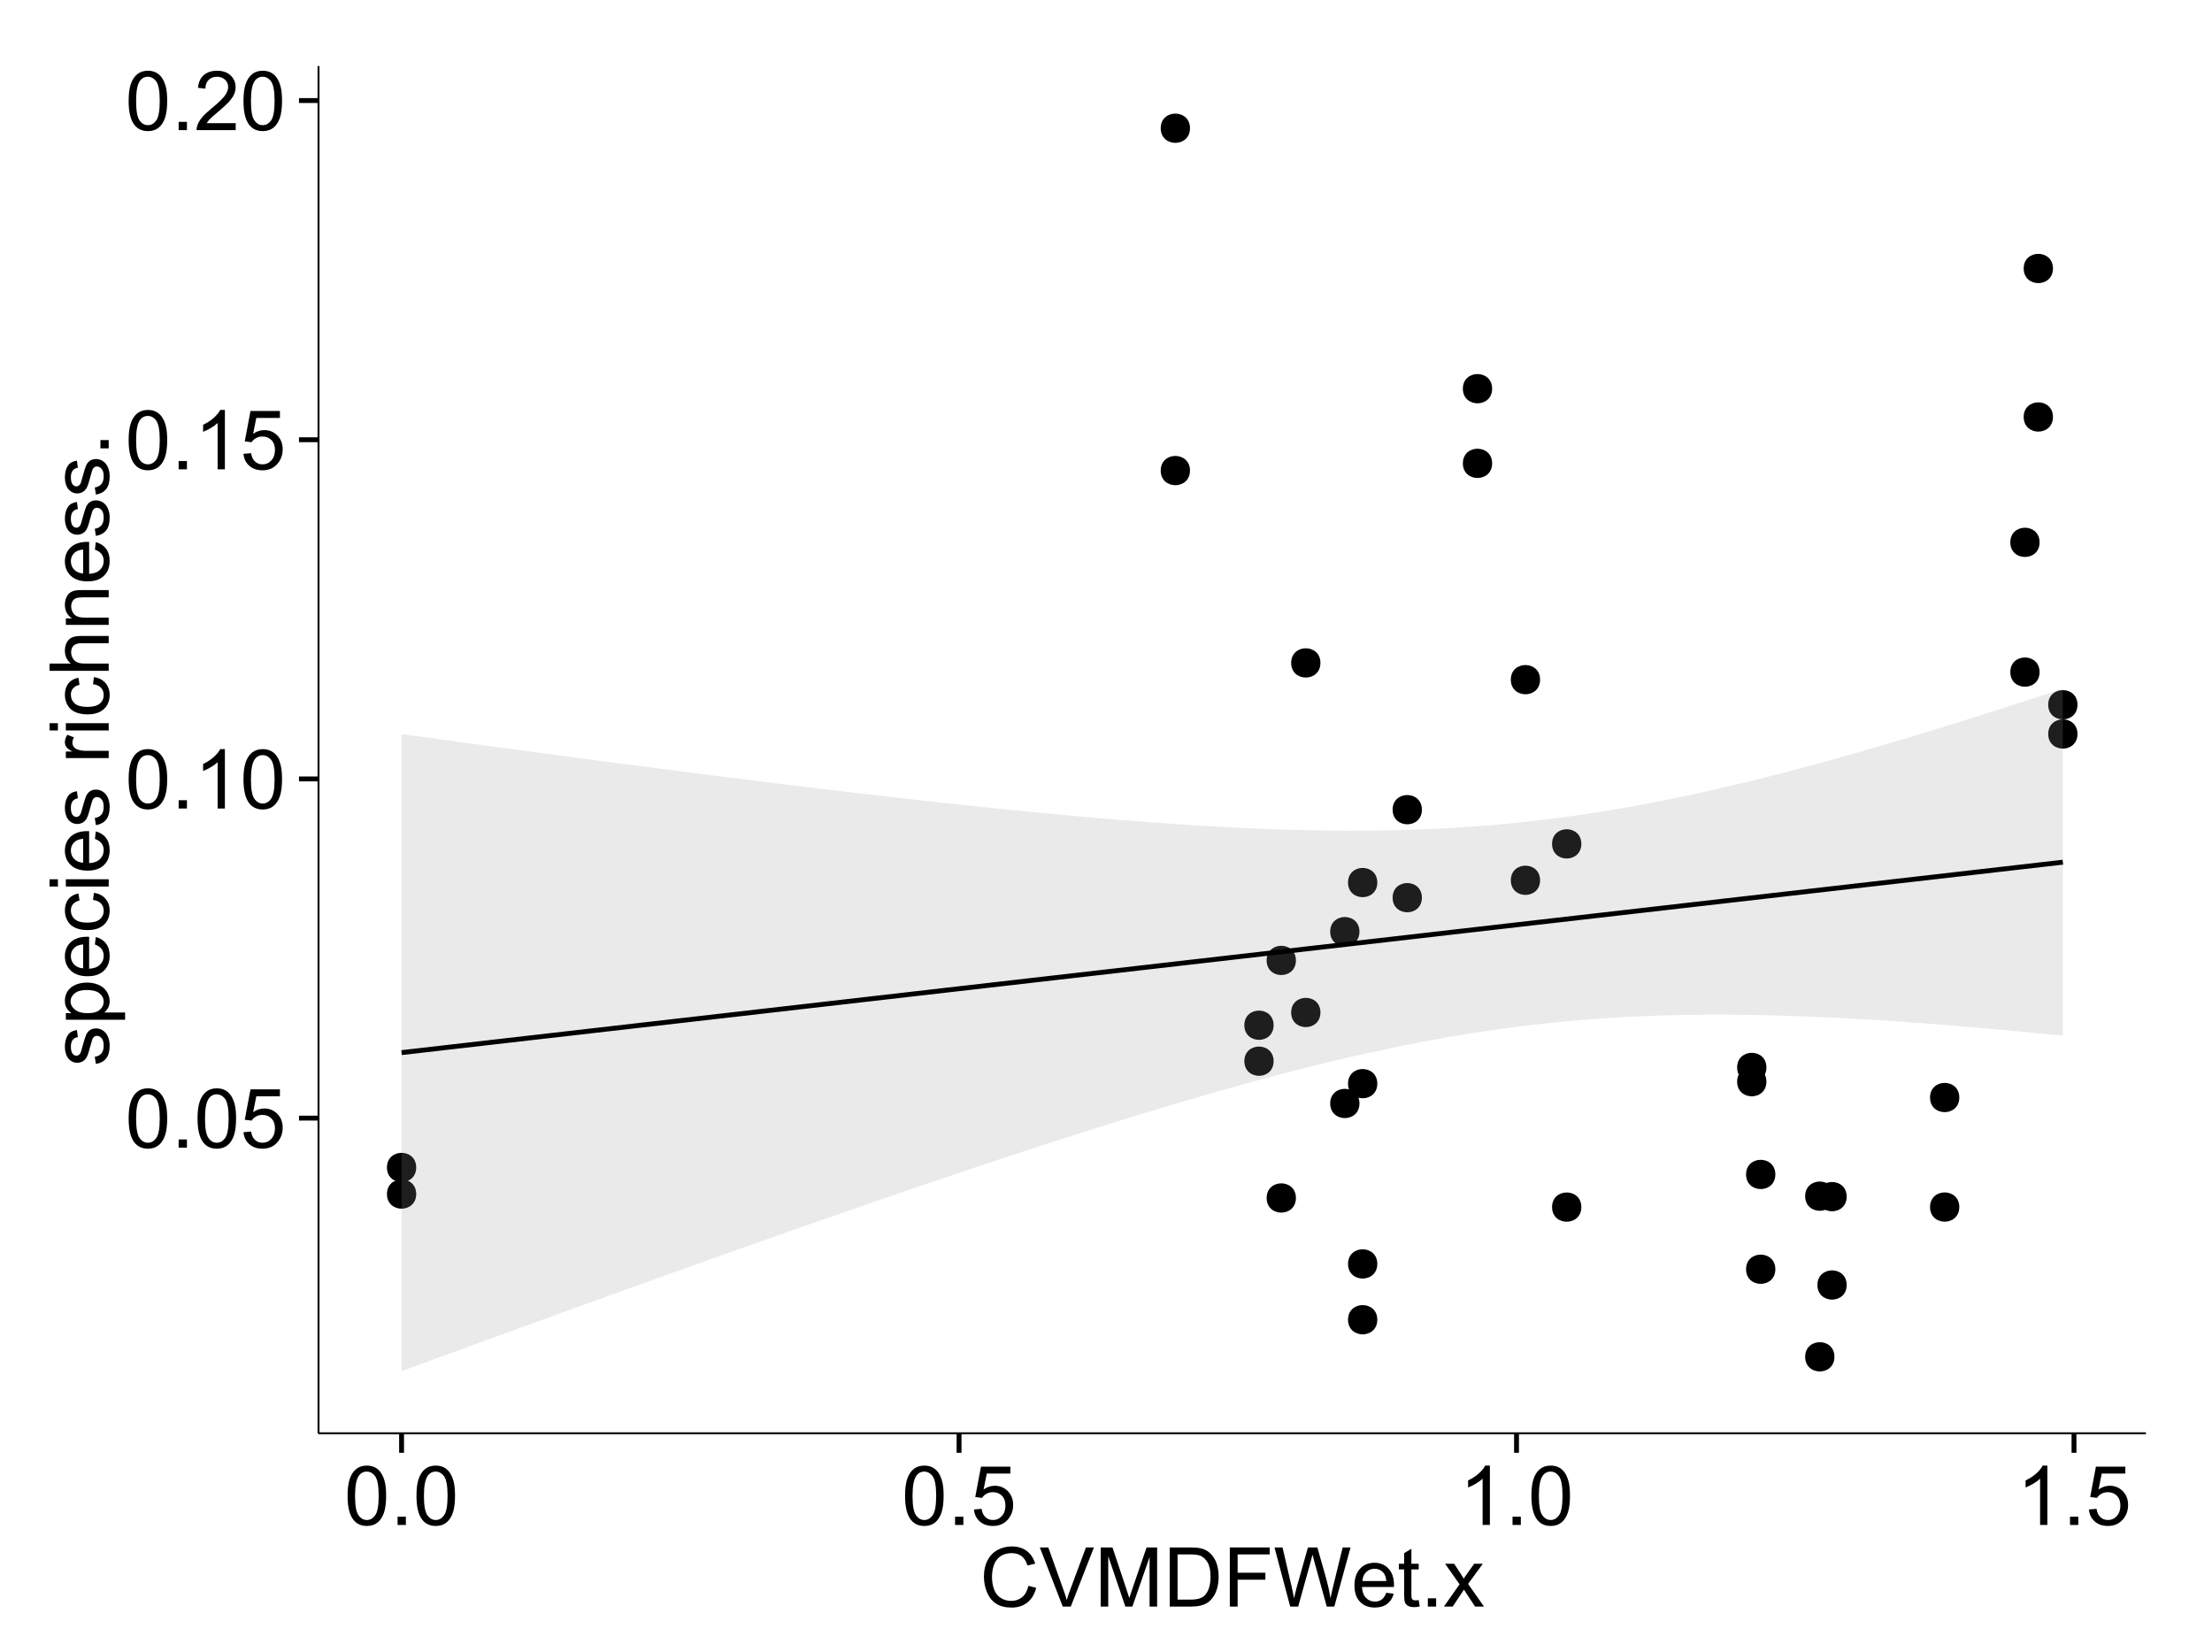 <?xml version="1.0" encoding="UTF-8"?>
<svg xmlns="http://www.w3.org/2000/svg" xmlns:xlink="http://www.w3.org/1999/xlink" width="482pt" height="360pt" viewBox="0 0 482 360" version="1.1">
<defs>
<g>
<symbol overflow="visible" id="glyph0-0">
<path style="stroke:none;" d="M 0.746 -6.355 C 0.742 -7.875 0.898 -9.102 1.215 -10.031 C 1.527 -10.961 1.996 -11.676 2.613 -12.18 C 3.23 -12.684 4.008 -12.938 4.949 -12.938 C 5.637 -12.938 6.242 -12.797 6.766 -12.52 C 7.285 -12.238 7.715 -11.836 8.059 -11.316 C 8.395 -10.789 8.664 -10.152 8.859 -9.398 C 9.051 -8.645 9.145 -7.629 9.148 -6.355 C 9.145 -4.84 8.992 -3.617 8.684 -2.691 C 8.371 -1.762 7.906 -1.047 7.289 -0.539 C 6.672 -0.035 5.891 0.215 4.949 0.219 C 3.703 0.215 2.727 -0.227 2.023 -1.117 C 1.168 -2.188 0.742 -3.934 0.746 -6.355 Z M 2.375 -6.355 C 2.371 -4.234 2.621 -2.824 3.117 -2.129 C 3.609 -1.426 4.219 -1.078 4.949 -1.082 C 5.672 -1.078 6.281 -1.43 6.781 -2.137 C 7.273 -2.836 7.523 -4.242 7.523 -6.355 C 7.523 -8.473 7.273 -9.883 6.781 -10.582 C 6.281 -11.277 5.664 -11.625 4.93 -11.629 C 4.199 -11.625 3.621 -11.316 3.191 -10.703 C 2.645 -9.918 2.371 -8.469 2.375 -6.355 Z M 2.375 -6.355 "/>
</symbol>
<symbol overflow="visible" id="glyph0-1">
<path style="stroke:none;" d="M 1.633 0 L 1.633 -1.801 L 3.438 -1.801 L 3.438 0 Z M 1.633 0 "/>
</symbol>
<symbol overflow="visible" id="glyph0-2">
<path style="stroke:none;" d="M 0.746 -3.375 L 2.406 -3.516 C 2.527 -2.707 2.812 -2.098 3.266 -1.691 C 3.711 -1.281 4.254 -1.078 4.887 -1.082 C 5.648 -1.078 6.293 -1.363 6.82 -1.941 C 7.344 -2.512 7.605 -3.273 7.609 -4.227 C 7.605 -5.125 7.352 -5.84 6.848 -6.363 C 6.34 -6.883 5.676 -7.141 4.859 -7.145 C 4.344 -7.141 3.887 -7.027 3.48 -6.797 C 3.07 -6.566 2.746 -6.266 2.516 -5.898 L 1.027 -6.09 L 2.277 -12.711 L 8.684 -12.711 L 8.684 -11.195 L 3.543 -11.195 L 2.848 -7.734 C 3.621 -8.273 4.43 -8.543 5.281 -8.543 C 6.402 -8.543 7.352 -8.152 8.129 -7.371 C 8.898 -6.59 9.285 -5.586 9.289 -4.367 C 9.285 -3.195 8.945 -2.188 8.27 -1.344 C 7.441 -0.301 6.316 0.215 4.887 0.219 C 3.715 0.215 2.758 -0.109 2.016 -0.766 C 1.273 -1.418 0.848 -2.289 0.746 -3.375 Z M 0.746 -3.375 "/>
</symbol>
<symbol overflow="visible" id="glyph0-3">
<path style="stroke:none;" d="M 6.707 0 L 5.125 0 L 5.125 -10.082 C 4.742 -9.715 4.242 -9.352 3.625 -8.988 C 3.004 -8.625 2.449 -8.352 1.961 -8.172 L 1.961 -9.703 C 2.844 -10.117 3.617 -10.621 4.281 -11.215 C 4.941 -11.805 5.41 -12.379 5.688 -12.938 L 6.707 -12.938 Z M 6.707 0 "/>
</symbol>
<symbol overflow="visible" id="glyph0-4">
<path style="stroke:none;" d="M 9.062 -1.52 L 9.062 0 L 0.547 0 C 0.531 -0.379 0.594 -0.742 0.73 -1.098 C 0.945 -1.676 1.293 -2.25 1.77 -2.812 C 2.246 -3.375 2.934 -4.023 3.84 -4.766 C 5.238 -5.906 6.188 -6.816 6.68 -7.492 C 7.172 -8.16 7.418 -8.793 7.418 -9.395 C 7.418 -10.02 7.191 -10.551 6.746 -10.98 C 6.293 -11.41 5.711 -11.625 4.992 -11.629 C 4.23 -11.625 3.621 -11.395 3.164 -10.941 C 2.703 -10.48 2.469 -9.848 2.469 -9.043 L 0.844 -9.211 C 0.953 -10.422 1.371 -11.344 2.102 -11.984 C 2.824 -12.617 3.801 -12.938 5.027 -12.938 C 6.262 -12.938 7.238 -12.594 7.961 -11.91 C 8.68 -11.223 9.039 -10.371 9.043 -9.359 C 9.039 -8.84 8.934 -8.336 8.727 -7.84 C 8.512 -7.34 8.164 -6.812 7.676 -6.266 C 7.188 -5.711 6.375 -4.957 5.238 -4 C 4.285 -3.199 3.676 -2.66 3.41 -2.379 C 3.141 -2.094 2.918 -1.805 2.742 -1.52 Z M 9.062 -1.52 "/>
</symbol>
<symbol overflow="visible" id="glyph0-5">
<path style="stroke:none;" d="M 10.582 -4.516 L 12.289 -4.086 C 11.926 -2.68 11.281 -1.613 10.355 -0.883 C 9.426 -0.148 8.293 0.215 6.953 0.219 C 5.559 0.215 4.43 -0.062 3.562 -0.629 C 2.691 -1.191 2.027 -2.012 1.578 -3.086 C 1.121 -4.156 0.895 -5.309 0.898 -6.539 C 0.895 -7.879 1.152 -9.047 1.664 -10.047 C 2.176 -11.043 2.902 -11.801 3.852 -12.324 C 4.797 -12.84 5.84 -13.102 6.977 -13.105 C 8.266 -13.102 9.352 -12.773 10.23 -12.121 C 11.105 -11.461 11.715 -10.539 12.066 -9.352 L 10.391 -8.957 C 10.086 -9.891 9.652 -10.574 9.086 -11.004 C 8.516 -11.43 7.801 -11.641 6.945 -11.645 C 5.949 -11.641 5.121 -11.406 4.457 -10.934 C 3.789 -10.457 3.324 -9.816 3.059 -9.02 C 2.789 -8.215 2.652 -7.391 2.656 -6.547 C 2.652 -5.449 2.812 -4.496 3.133 -3.68 C 3.449 -2.859 3.945 -2.246 4.621 -1.844 C 5.293 -1.438 6.023 -1.234 6.812 -1.238 C 7.762 -1.234 8.57 -1.512 9.234 -2.062 C 9.898 -2.613 10.348 -3.43 10.582 -4.516 Z M 10.582 -4.516 "/>
</symbol>
<symbol overflow="visible" id="glyph0-6">
<path style="stroke:none;" d="M 5.07 0 L 0.078 -12.883 L 1.926 -12.883 L 5.273 -3.523 C 5.543 -2.77 5.766 -2.066 5.949 -1.414 C 6.145 -2.113 6.379 -2.816 6.645 -3.523 L 10.125 -12.883 L 11.867 -12.883 L 6.82 0 Z M 5.07 0 "/>
</symbol>
<symbol overflow="visible" id="glyph0-7">
<path style="stroke:none;" d="M 1.336 0 L 1.336 -12.883 L 3.902 -12.883 L 6.953 -3.762 C 7.23 -2.91 7.434 -2.273 7.566 -1.855 C 7.711 -2.32 7.941 -3.008 8.254 -3.922 L 11.336 -12.883 L 13.633 -12.883 L 13.633 0 L 11.988 0 L 11.988 -10.785 L 8.242 0 L 6.707 0 L 2.98 -10.969 L 2.98 0 Z M 1.336 0 "/>
</symbol>
<symbol overflow="visible" id="glyph0-8">
<path style="stroke:none;" d="M 1.391 0 L 1.391 -12.883 L 5.828 -12.883 C 6.824 -12.879 7.59 -12.816 8.121 -12.699 C 8.855 -12.527 9.484 -12.223 10.012 -11.777 C 10.688 -11.199 11.195 -10.465 11.535 -9.574 C 11.867 -8.68 12.035 -7.656 12.039 -6.512 C 12.035 -5.531 11.922 -4.664 11.695 -3.91 C 11.469 -3.152 11.176 -2.527 10.816 -2.035 C 10.457 -1.535 10.066 -1.145 9.645 -0.863 C 9.219 -0.574 8.703 -0.359 8.105 -0.219 C 7.504 -0.07 6.816 0 6.039 0 Z M 3.094 -1.52 L 5.844 -1.52 C 6.688 -1.516 7.355 -1.598 7.844 -1.758 C 8.324 -1.914 8.711 -2.137 9 -2.426 C 9.402 -2.828 9.715 -3.371 9.941 -4.055 C 10.164 -4.734 10.277 -5.562 10.281 -6.539 C 10.277 -7.887 10.055 -8.922 9.617 -9.645 C 9.172 -10.367 8.637 -10.852 8.008 -11.102 C 7.547 -11.273 6.812 -11.359 5.801 -11.363 L 3.094 -11.363 Z M 3.094 -1.52 "/>
</symbol>
<symbol overflow="visible" id="glyph0-9">
<path style="stroke:none;" d="M 1.477 0 L 1.477 -12.883 L 10.168 -12.883 L 10.168 -11.363 L 3.18 -11.363 L 3.18 -7.375 L 9.227 -7.375 L 9.227 -5.852 L 3.18 -5.852 L 3.18 0 Z M 1.477 0 "/>
</symbol>
<symbol overflow="visible" id="glyph0-10">
<path style="stroke:none;" d="M 3.641 0 L 0.219 -12.883 L 1.969 -12.883 L 3.93 -4.438 C 4.137 -3.547 4.316 -2.668 4.473 -1.801 C 4.797 -3.176 4.992 -3.973 5.055 -4.184 L 7.508 -12.883 L 9.562 -12.883 L 11.406 -6.363 C 11.867 -4.746 12.203 -3.223 12.41 -1.801 C 12.574 -2.613 12.785 -3.551 13.051 -4.605 L 15.074 -12.883 L 16.789 -12.883 L 13.254 0 L 11.609 0 L 8.895 -9.816 C 8.664 -10.633 8.527 -11.137 8.492 -11.328 C 8.352 -10.734 8.227 -10.23 8.113 -9.816 L 5.379 0 Z M 3.641 0 "/>
</symbol>
<symbol overflow="visible" id="glyph0-11">
<path style="stroke:none;" d="M 7.578 -3.008 L 9.211 -2.805 C 8.953 -1.848 8.473 -1.105 7.777 -0.578 C 7.078 -0.051 6.188 0.211 5.105 0.211 C 3.738 0.211 2.656 -0.207 1.859 -1.051 C 1.055 -1.887 0.656 -3.066 0.66 -4.586 C 0.656 -6.156 1.059 -7.375 1.871 -8.246 C 2.676 -9.109 3.727 -9.543 5.02 -9.547 C 6.266 -9.543 7.285 -9.117 8.078 -8.27 C 8.867 -7.418 9.262 -6.223 9.266 -4.684 C 9.262 -4.586 9.258 -4.445 9.254 -4.262 L 2.293 -4.262 C 2.348 -3.234 2.641 -2.449 3.164 -1.906 C 3.684 -1.359 4.332 -1.09 5.117 -1.09 C 5.691 -1.09 6.188 -1.242 6.598 -1.547 C 7.008 -1.852 7.332 -2.336 7.578 -3.008 Z M 2.383 -5.562 L 7.594 -5.562 C 7.523 -6.344 7.324 -6.934 6.996 -7.328 C 6.492 -7.934 5.836 -8.238 5.035 -8.242 C 4.305 -8.238 3.695 -7.996 3.203 -7.512 C 2.707 -7.027 2.434 -6.375 2.383 -5.562 Z M 2.383 -5.562 "/>
</symbol>
<symbol overflow="visible" id="glyph0-12">
<path style="stroke:none;" d="M 4.641 -1.414 L 4.867 -0.016 C 4.422 0.078 4.023 0.121 3.672 0.125 C 3.098 0.121 2.652 0.035 2.336 -0.148 C 2.02 -0.328 1.797 -0.566 1.668 -0.863 C 1.539 -1.156 1.477 -1.781 1.477 -2.734 L 1.477 -8.102 L 0.316 -8.102 L 0.316 -9.336 L 1.477 -9.336 L 1.477 -11.645 L 3.051 -12.594 L 3.051 -9.336 L 4.641 -9.336 L 4.641 -8.102 L 3.051 -8.102 L 3.051 -2.645 C 3.047 -2.191 3.074 -1.902 3.133 -1.773 C 3.188 -1.645 3.277 -1.543 3.406 -1.465 C 3.527 -1.387 3.707 -1.348 3.945 -1.352 C 4.117 -1.348 4.352 -1.367 4.641 -1.414 Z M 4.641 -1.414 "/>
</symbol>
<symbol overflow="visible" id="glyph0-13">
<path style="stroke:none;" d="M 0.133 0 L 3.543 -4.852 L 0.387 -9.336 L 2.363 -9.336 L 3.797 -7.145 C 4.066 -6.727 4.281 -6.379 4.445 -6.102 C 4.703 -6.484 4.941 -6.828 5.16 -7.129 L 6.734 -9.336 L 8.621 -9.336 L 5.398 -4.938 L 8.867 0 L 6.926 0 L 5.008 -2.898 L 4.5 -3.684 L 2.047 0 Z M 0.133 0 "/>
</symbol>
<symbol overflow="visible" id="glyph1-0">
<path style="stroke:none;" d="M -2.785 -0.555 L -3.031 -2.117 C -2.402 -2.203 -1.922 -2.449 -1.59 -2.852 C -1.254 -3.25 -1.09 -3.812 -1.09 -4.535 C -1.09 -5.262 -1.234 -5.801 -1.531 -6.152 C -1.824 -6.504 -2.172 -6.68 -2.574 -6.68 C -2.926 -6.68 -3.207 -6.523 -3.418 -6.215 C -3.555 -5.996 -3.734 -5.457 -3.953 -4.598 C -4.246 -3.434 -4.5 -2.629 -4.715 -2.184 C -4.926 -1.734 -5.223 -1.395 -5.602 -1.164 C -5.98 -0.93 -6.398 -0.812 -6.855 -0.816 C -7.27 -0.812 -7.652 -0.91 -8.012 -1.102 C -8.363 -1.293 -8.66 -1.551 -8.895 -1.883 C -9.074 -2.125 -9.227 -2.461 -9.355 -2.887 C -9.48 -3.309 -9.543 -3.766 -9.547 -4.254 C -9.543 -4.984 -9.438 -5.625 -9.23 -6.184 C -9.016 -6.734 -8.73 -7.145 -8.371 -7.41 C -8.008 -7.672 -7.527 -7.852 -6.926 -7.953 L -6.715 -6.406 C -7.195 -6.332 -7.57 -6.129 -7.84 -5.797 C -8.105 -5.457 -8.238 -4.98 -8.242 -4.367 C -8.238 -3.637 -8.117 -3.121 -7.883 -2.812 C -7.641 -2.5 -7.359 -2.344 -7.039 -2.348 C -6.832 -2.344 -6.648 -2.406 -6.484 -2.539 C -6.312 -2.664 -6.172 -2.867 -6.062 -3.148 C -6.004 -3.301 -5.871 -3.766 -5.66 -4.543 C -5.359 -5.66 -5.113 -6.441 -4.926 -6.887 C -4.734 -7.324 -4.457 -7.672 -4.094 -7.926 C -3.73 -8.176 -3.281 -8.301 -2.742 -8.305 C -2.211 -8.301 -1.711 -8.148 -1.25 -7.844 C -0.781 -7.535 -0.422 -7.09 -0.172 -6.512 C 0.086 -5.926 0.211 -5.27 0.211 -4.543 C 0.211 -3.328 -0.039 -2.406 -0.543 -1.77 C -1.047 -1.133 -1.793 -0.727 -2.785 -0.555 Z M -2.785 -0.555 "/>
</symbol>
<symbol overflow="visible" id="glyph1-1">
<path style="stroke:none;" d="M 3.578 -1.188 L -9.336 -1.188 L -9.336 -2.629 L -8.121 -2.629 C -8.594 -2.965 -8.949 -3.348 -9.188 -3.777 C -9.426 -4.203 -9.543 -4.723 -9.547 -5.336 C -9.543 -6.129 -9.34 -6.832 -8.93 -7.445 C -8.516 -8.051 -7.934 -8.512 -7.191 -8.824 C -6.441 -9.133 -5.625 -9.285 -4.738 -9.289 C -3.781 -9.285 -2.922 -9.113 -2.156 -8.773 C -1.391 -8.43 -0.805 -7.934 -0.398 -7.281 C 0.008 -6.625 0.211 -5.938 0.211 -5.219 C 0.211 -4.691 0.102 -4.219 -0.121 -3.801 C -0.344 -3.379 -0.625 -3.035 -0.965 -2.77 L 3.578 -2.77 Z M -4.613 -2.621 C -3.41 -2.613 -2.523 -2.855 -1.949 -3.348 C -1.375 -3.832 -1.09 -4.422 -1.09 -5.117 C -1.09 -5.816 -1.387 -6.418 -1.98 -6.922 C -2.574 -7.418 -3.496 -7.668 -4.746 -7.672 C -5.934 -7.668 -6.824 -7.426 -7.418 -6.938 C -8.008 -6.449 -8.301 -5.863 -8.305 -5.188 C -8.301 -4.508 -7.988 -3.914 -7.359 -3.398 C -6.727 -2.879 -5.809 -2.617 -4.613 -2.621 Z M -4.613 -2.621 "/>
</symbol>
<symbol overflow="visible" id="glyph1-2">
<path style="stroke:none;" d="M -3.004 -7.578 L -2.805 -9.211 C -1.848 -8.953 -1.105 -8.473 -0.578 -7.777 C -0.051 -7.078 0.211 -6.188 0.211 -5.105 C 0.211 -3.738 -0.207 -2.656 -1.051 -1.859 C -1.887 -1.055 -3.066 -0.656 -4.586 -0.66 C -6.156 -0.656 -7.375 -1.059 -8.246 -1.871 C -9.109 -2.676 -9.543 -3.727 -9.547 -5.02 C -9.543 -6.266 -9.117 -7.285 -8.27 -8.078 C -7.418 -8.867 -6.223 -9.262 -4.684 -9.266 C -4.586 -9.262 -4.445 -9.258 -4.262 -9.254 L -4.262 -2.293 C -3.234 -2.348 -2.449 -2.641 -1.906 -3.164 C -1.359 -3.684 -1.09 -4.332 -1.09 -5.117 C -1.09 -5.691 -1.242 -6.188 -1.547 -6.598 C -1.852 -7.008 -2.336 -7.332 -3.004 -7.578 Z M -5.562 -2.383 L -5.562 -7.594 C -6.344 -7.523 -6.934 -7.324 -7.328 -6.996 C -7.934 -6.492 -8.238 -5.836 -8.242 -5.035 C -8.238 -4.305 -7.996 -3.695 -7.512 -3.203 C -7.027 -2.707 -6.375 -2.434 -5.562 -2.383 Z M -5.562 -2.383 "/>
</symbol>
<symbol overflow="visible" id="glyph1-3">
<path style="stroke:none;" d="M -3.418 -7.277 L -3.215 -8.832 C -2.141 -8.66 -1.301 -8.227 -0.699 -7.527 C -0.09 -6.824 0.211 -5.965 0.211 -4.949 C 0.211 -3.668 -0.203 -2.641 -1.039 -1.867 C -1.871 -1.09 -3.07 -0.703 -4.633 -0.703 C -5.637 -0.703 -6.52 -0.867 -7.277 -1.203 C -8.031 -1.535 -8.598 -2.047 -8.977 -2.73 C -9.355 -3.41 -9.543 -4.152 -9.547 -4.957 C -9.543 -5.969 -9.289 -6.797 -8.777 -7.441 C -8.262 -8.086 -7.531 -8.5 -6.59 -8.684 L -6.355 -7.145 C -6.98 -6.996 -7.453 -6.738 -7.77 -6.367 C -8.082 -5.992 -8.238 -5.543 -8.242 -5.02 C -8.238 -4.219 -7.953 -3.57 -7.387 -3.074 C -6.812 -2.574 -5.91 -2.324 -4.676 -2.328 C -3.422 -2.324 -2.508 -2.566 -1.941 -3.047 C -1.371 -3.527 -1.09 -4.152 -1.09 -4.93 C -1.09 -5.547 -1.277 -6.066 -1.66 -6.484 C -2.035 -6.898 -2.621 -7.164 -3.418 -7.277 Z M -3.418 -7.277 "/>
</symbol>
<symbol overflow="visible" id="glyph1-4">
<path style="stroke:none;" d="M -11.066 -1.195 L -12.883 -1.195 L -12.883 -2.777 L -11.066 -2.777 Z M 0 -1.195 L -9.336 -1.195 L -9.336 -2.777 L 0 -2.777 Z M 0 -1.195 "/>
</symbol>
<symbol overflow="visible" id="glyph1-5">
<path style="stroke:none;" d=""/>
</symbol>
<symbol overflow="visible" id="glyph1-6">
<path style="stroke:none;" d="M 0 -1.168 L -9.336 -1.168 L -9.336 -2.594 L -7.918 -2.594 C -8.578 -2.953 -9.016 -3.289 -9.23 -3.598 C -9.438 -3.906 -9.543 -4.242 -9.547 -4.613 C -9.543 -5.145 -9.375 -5.688 -9.035 -6.242 L -7.566 -5.695 C -7.793 -5.309 -7.91 -4.922 -7.91 -4.535 C -7.91 -4.188 -7.805 -3.875 -7.598 -3.602 C -7.387 -3.324 -7.098 -3.129 -6.734 -3.016 C -6.168 -2.836 -5.555 -2.746 -4.887 -2.75 L 0 -2.75 Z M 0 -1.168 "/>
</symbol>
<symbol overflow="visible" id="glyph1-7">
<path style="stroke:none;" d="M 0 -1.188 L -12.883 -1.188 L -12.883 -2.77 L -8.262 -2.77 C -9.117 -3.504 -9.543 -4.434 -9.547 -5.562 C -9.543 -6.25 -9.406 -6.852 -9.137 -7.363 C -8.859 -7.871 -8.484 -8.234 -8.004 -8.457 C -7.523 -8.676 -6.824 -8.789 -5.914 -8.789 L 0 -8.789 L 0 -7.207 L -5.914 -7.207 C -6.703 -7.207 -7.281 -7.035 -7.641 -6.691 C -8 -6.348 -8.18 -5.863 -8.184 -5.238 C -8.18 -4.77 -8.059 -4.328 -7.816 -3.914 C -7.574 -3.5 -7.242 -3.203 -6.828 -3.031 C -6.406 -2.852 -5.832 -2.766 -5.105 -2.77 L 0 -2.77 Z M 0 -1.188 "/>
</symbol>
<symbol overflow="visible" id="glyph1-8">
<path style="stroke:none;" d="M 0 -1.188 L -9.336 -1.188 L -9.336 -2.609 L -8.008 -2.609 C -9.031 -3.293 -9.543 -4.285 -9.547 -5.582 C -9.543 -6.141 -9.441 -6.656 -9.242 -7.133 C -9.035 -7.602 -8.77 -7.957 -8.445 -8.191 C -8.113 -8.426 -7.727 -8.59 -7.277 -8.684 C -6.98 -8.742 -6.465 -8.77 -5.738 -8.773 L 0 -8.773 L 0 -7.188 L -5.68 -7.188 C -6.32 -7.184 -6.801 -7.121 -7.121 -7.004 C -7.438 -6.879 -7.695 -6.66 -7.887 -6.348 C -8.074 -6.031 -8.168 -5.664 -8.172 -5.246 C -8.168 -4.57 -7.953 -3.992 -7.531 -3.504 C -7.102 -3.012 -6.293 -2.766 -5.098 -2.77 L 0 -2.77 Z M 0 -1.188 "/>
</symbol>
<symbol overflow="visible" id="glyph1-9">
<path style="stroke:none;" d="M 0 -1.633 L -1.801 -1.633 L -1.801 -3.438 L 0 -3.438 Z M 0 -1.633 "/>
</symbol>
</g>
<clipPath id="clip1">
  <path d="M 69.406 14.398 L 468.602 14.398 L 468.602 313.305 L 69.406 313.305 Z M 69.406 14.398 "/>
</clipPath>
</defs>
<g id="surface5566">
<rect x="0" y="0" width="482" height="360" style="fill:rgb(100%,100%,100%);fill-opacity:1;stroke:none;"/>
<rect x="0" y="0" width="482" height="360" style="fill:rgb(100%,100%,100%);fill-opacity:1;stroke:none;"/>
<path style="fill:none;stroke-width:1.063;stroke-linecap:round;stroke-linejoin:round;stroke:rgb(100%,100%,100%);stroke-opacity:1;stroke-miterlimit:10;" d="M 0 360 L 482 360 L 482 0 L 0 0 Z M 0 360 "/>
<g clip-path="url(#clip1)" clip-rule="nonzero">
<path style=" stroke:none;fill-rule:nonzero;fill:rgb(100%,100%,100%);fill-opacity:1;" d="M 69.406 312.305 L 467.602 312.305 L 467.602 14.398 L 69.406 14.398 Z M 69.406 312.305 "/>
<path style=" stroke:none;fill-rule:nonzero;fill:rgb(0%,0%,0%);fill-opacity:1;" d="M 308.77 195.594 C 308.77 198.43 304.52 198.43 304.52 195.594 C 304.52 192.762 308.77 192.762 308.77 195.594 "/>
<path style=" stroke:none;fill-rule:nonzero;fill:rgb(0%,0%,0%);fill-opacity:1;" d="M 299.055 236.121 C 299.055 238.957 294.801 238.957 294.801 236.121 C 294.801 233.285 299.055 233.285 299.055 236.121 "/>
<path style=" stroke:none;fill-rule:nonzero;fill:rgb(0%,0%,0%);fill-opacity:1;" d="M 281.316 261.031 C 281.316 263.863 277.066 263.863 277.066 261.031 C 277.066 258.195 281.316 258.195 281.316 261.031 "/>
<path style=" stroke:none;fill-rule:nonzero;fill:rgb(0%,0%,0%);fill-opacity:1;" d="M 299.055 192.301 C 299.055 195.133 294.801 195.133 294.801 192.301 C 294.801 189.465 299.055 189.465 299.055 192.301 "/>
<path style=" stroke:none;fill-rule:nonzero;fill:rgb(0%,0%,0%);fill-opacity:1;" d="M 446.281 90.855 C 446.281 93.691 442.031 93.691 442.031 90.855 C 442.031 88.023 446.281 88.023 446.281 90.855 "/>
<path style=" stroke:none;fill-rule:nonzero;fill:rgb(0%,0%,0%);fill-opacity:1;" d="M 295.168 240.438 C 295.168 243.27 290.914 243.27 290.914 240.438 C 290.914 237.602 295.168 237.602 295.168 240.438 "/>
<path style=" stroke:none;fill-rule:nonzero;fill:rgb(0%,0%,0%);fill-opacity:1;" d="M 295.168 203 C 295.168 205.832 290.914 205.832 290.914 203 C 290.914 200.164 295.168 200.164 295.168 203 "/>
<path style=" stroke:none;fill-rule:nonzero;fill:rgb(0%,0%,0%);fill-opacity:1;" d="M 343.512 183.875 C 343.512 186.711 339.262 186.711 339.262 183.875 C 339.262 181.039 343.512 181.039 343.512 183.875 "/>
<path style=" stroke:none;fill-rule:nonzero;fill:rgb(0%,0%,0%);fill-opacity:1;" d="M 343.512 263.016 C 343.512 265.852 339.262 265.852 339.262 263.016 C 339.262 260.18 343.512 260.18 343.512 263.016 "/>
<path style=" stroke:none;fill-rule:nonzero;fill:rgb(0%,0%,0%);fill-opacity:1;" d="M 383.844 232.586 C 383.844 235.422 379.59 235.422 379.59 232.586 C 379.59 229.754 383.844 229.754 383.844 232.586 "/>
<path style=" stroke:none;fill-rule:nonzero;fill:rgb(0%,0%,0%);fill-opacity:1;" d="M 334.523 148.09 C 334.523 150.926 330.273 150.926 330.273 148.09 C 330.273 145.258 334.523 145.258 334.523 148.09 "/>
<path style=" stroke:none;fill-rule:nonzero;fill:rgb(0%,0%,0%);fill-opacity:1;" d="M 334.523 191.809 C 334.523 194.641 330.273 194.641 330.273 191.809 C 330.273 188.973 334.523 188.973 334.523 191.809 "/>
<path style=" stroke:none;fill-rule:nonzero;fill:rgb(0%,0%,0%);fill-opacity:1;" d="M 443.367 118.172 C 443.367 121.008 439.113 121.008 439.113 118.172 C 439.113 115.34 443.367 115.34 443.367 118.172 "/>
<path style=" stroke:none;fill-rule:nonzero;fill:rgb(0%,0%,0%);fill-opacity:1;" d="M 324.078 84.691 C 324.078 87.527 319.824 87.527 319.824 84.691 C 319.824 81.859 324.078 81.859 324.078 84.691 "/>
<path style=" stroke:none;fill-rule:nonzero;fill:rgb(0%,0%,0%);fill-opacity:1;" d="M 324.078 100.961 C 324.078 103.793 319.824 103.793 319.824 100.961 C 319.824 98.125 324.078 98.125 324.078 100.961 "/>
<path style=" stroke:none;fill-rule:nonzero;fill:rgb(0%,0%,0%);fill-opacity:1;" d="M 89.629 260.176 C 89.629 263.008 85.379 263.008 85.379 260.176 C 85.379 257.34 89.629 257.34 89.629 260.176 "/>
<path style=" stroke:none;fill-rule:nonzero;fill:rgb(0%,0%,0%);fill-opacity:1;" d="M 89.629 254.383 C 89.629 257.219 85.379 257.219 85.379 254.383 C 85.379 251.547 89.629 251.547 89.629 254.383 "/>
<path style=" stroke:none;fill-rule:nonzero;fill:rgb(0%,0%,0%);fill-opacity:1;" d="M 446.281 58.5 C 446.281 61.336 442.031 61.336 442.031 58.5 C 442.031 55.668 446.281 55.668 446.281 58.5 "/>
<path style=" stroke:none;fill-rule:nonzero;fill:rgb(0%,0%,0%);fill-opacity:1;" d="M 443.367 146.445 C 443.367 149.281 439.113 149.281 439.113 146.445 C 439.113 143.613 443.367 143.613 443.367 146.445 "/>
<path style=" stroke:none;fill-rule:nonzero;fill:rgb(0%,0%,0%);fill-opacity:1;" d="M 383.844 235.691 C 383.844 238.527 379.59 238.527 379.59 235.691 C 379.59 232.855 383.844 232.855 383.844 235.691 "/>
<path style=" stroke:none;fill-rule:nonzero;fill:rgb(0%,0%,0%);fill-opacity:1;" d="M 281.316 209.266 C 281.316 212.102 277.066 212.102 277.066 209.266 C 277.066 206.43 281.316 206.43 281.316 209.266 "/>
<path style=" stroke:none;fill-rule:nonzero;fill:rgb(0%,0%,0%);fill-opacity:1;" d="M 308.77 176.422 C 308.77 179.254 304.52 179.254 304.52 176.422 C 304.52 173.586 308.77 173.586 308.77 176.422 "/>
<path style=" stroke:none;fill-rule:nonzero;fill:rgb(0%,0%,0%);fill-opacity:1;" d="M 299.055 287.555 C 299.055 290.391 294.801 290.391 294.801 287.555 C 294.801 284.723 299.055 284.723 299.055 287.555 "/>
<path style=" stroke:none;fill-rule:nonzero;fill:rgb(0%,0%,0%);fill-opacity:1;" d="M 299.055 275.398 C 299.055 278.234 294.801 278.234 294.801 275.398 C 294.801 272.562 299.055 272.562 299.055 275.398 "/>
<path style=" stroke:none;fill-rule:nonzero;fill:rgb(0%,0%,0%);fill-opacity:1;" d="M 258.238 102.535 C 258.238 105.367 253.984 105.367 253.984 102.535 C 253.984 99.699 258.238 99.699 258.238 102.535 "/>
<path style=" stroke:none;fill-rule:nonzero;fill:rgb(0%,0%,0%);fill-opacity:1;" d="M 258.238 27.941 C 258.238 30.777 253.984 30.777 253.984 27.941 C 253.984 25.105 258.238 25.105 258.238 27.941 "/>
<path style=" stroke:none;fill-rule:nonzero;fill:rgb(0%,0%,0%);fill-opacity:1;" d="M 425.875 239.141 C 425.875 241.973 421.621 241.973 421.621 239.141 C 421.621 236.305 425.875 236.305 425.875 239.141 "/>
<path style=" stroke:none;fill-rule:nonzero;fill:rgb(0%,0%,0%);fill-opacity:1;" d="M 425.875 263.004 C 425.875 265.84 421.621 265.84 421.621 263.004 C 421.621 260.168 425.875 260.168 425.875 263.004 "/>
<path style=" stroke:none;fill-rule:nonzero;fill:rgb(0%,0%,0%);fill-opacity:1;" d="M 385.785 255.902 C 385.785 258.738 381.535 258.738 381.535 255.902 C 381.535 253.066 385.785 253.066 385.785 255.902 "/>
<path style=" stroke:none;fill-rule:nonzero;fill:rgb(0%,0%,0%);fill-opacity:1;" d="M 385.785 276.555 C 385.785 279.391 381.535 279.391 381.535 276.555 C 381.535 273.723 385.785 273.723 385.785 276.555 "/>
<path style=" stroke:none;fill-rule:nonzero;fill:rgb(0%,0%,0%);fill-opacity:1;" d="M 286.664 144.441 C 286.664 147.277 282.41 147.277 282.41 144.441 C 282.41 141.605 286.664 141.605 286.664 144.441 "/>
<path style=" stroke:none;fill-rule:nonzero;fill:rgb(0%,0%,0%);fill-opacity:1;" d="M 286.664 220.609 C 286.664 223.445 282.41 223.445 282.41 220.609 C 282.41 217.777 286.664 217.777 286.664 220.609 "/>
<path style=" stroke:none;fill-rule:nonzero;fill:rgb(0%,0%,0%);fill-opacity:1;" d="M 398.664 260.637 C 398.664 263.473 394.41 263.473 394.41 260.637 C 394.41 257.801 398.664 257.801 398.664 260.637 "/>
<path style=" stroke:none;fill-rule:nonzero;fill:rgb(0%,0%,0%);fill-opacity:1;" d="M 398.664 295.641 C 398.664 298.473 394.41 298.473 394.41 295.641 C 394.41 292.805 398.664 292.805 398.664 295.641 "/>
<path style=" stroke:none;fill-rule:nonzero;fill:rgb(0%,0%,0%);fill-opacity:1;" d="M 451.625 153.559 C 451.625 156.395 447.375 156.395 447.375 153.559 C 447.375 150.727 451.625 150.727 451.625 153.559 "/>
<path style=" stroke:none;fill-rule:nonzero;fill:rgb(0%,0%,0%);fill-opacity:1;" d="M 451.625 159.934 C 451.625 162.766 447.375 162.766 447.375 159.934 C 447.375 157.098 451.625 157.098 451.625 159.934 "/>
<path style=" stroke:none;fill-rule:nonzero;fill:rgb(0%,0%,0%);fill-opacity:1;" d="M 276.461 223.387 C 276.461 226.223 272.207 226.223 272.207 223.387 C 272.207 220.555 276.461 220.555 276.461 223.387 "/>
<path style=" stroke:none;fill-rule:nonzero;fill:rgb(0%,0%,0%);fill-opacity:1;" d="M 276.461 231.223 C 276.461 234.059 272.207 234.059 272.207 231.223 C 272.207 228.387 276.461 228.387 276.461 231.223 "/>
<path style=" stroke:none;fill-rule:nonzero;fill:rgb(0%,0%,0%);fill-opacity:1;" d="M 401.336 260.742 C 401.336 263.574 397.082 263.574 397.082 260.742 C 397.082 257.906 401.336 257.906 401.336 260.742 "/>
<path style=" stroke:none;fill-rule:nonzero;fill:rgb(0%,0%,0%);fill-opacity:1;" d="M 401.336 279.988 C 401.336 282.824 397.082 282.824 397.082 279.988 C 397.082 277.156 401.336 277.156 401.336 279.988 "/>
<path style=" stroke:none;fill-rule:nonzero;fill:rgb(0%,0%,0%);fill-opacity:1;" d="M 309.836 195.594 C 309.836 199.848 303.457 199.848 303.457 195.594 C 303.457 191.344 309.836 191.344 309.836 195.594 "/>
<path style=" stroke:none;fill-rule:nonzero;fill:rgb(0%,0%,0%);fill-opacity:1;" d="M 300.117 236.121 C 300.117 240.371 293.738 240.371 293.738 236.121 C 293.738 231.867 300.117 231.867 300.117 236.121 "/>
<path style=" stroke:none;fill-rule:nonzero;fill:rgb(0%,0%,0%);fill-opacity:1;" d="M 282.383 261.031 C 282.383 265.281 276.004 265.281 276.004 261.031 C 276.004 256.777 282.383 256.777 282.383 261.031 "/>
<path style=" stroke:none;fill-rule:nonzero;fill:rgb(0%,0%,0%);fill-opacity:1;" d="M 300.117 192.301 C 300.117 196.551 293.738 196.551 293.738 192.301 C 293.738 188.047 300.117 188.047 300.117 192.301 "/>
<path style=" stroke:none;fill-rule:nonzero;fill:rgb(0%,0%,0%);fill-opacity:1;" d="M 447.344 90.855 C 447.344 95.109 440.965 95.109 440.965 90.855 C 440.965 86.605 447.344 86.605 447.344 90.855 "/>
<path style=" stroke:none;fill-rule:nonzero;fill:rgb(0%,0%,0%);fill-opacity:1;" d="M 296.23 240.438 C 296.23 244.688 289.852 244.688 289.852 240.438 C 289.852 236.184 296.23 236.184 296.23 240.438 "/>
<path style=" stroke:none;fill-rule:nonzero;fill:rgb(0%,0%,0%);fill-opacity:1;" d="M 296.23 203 C 296.23 207.25 289.852 207.25 289.852 203 C 289.852 198.746 296.23 198.746 296.23 203 "/>
<path style=" stroke:none;fill-rule:nonzero;fill:rgb(0%,0%,0%);fill-opacity:1;" d="M 344.578 183.875 C 344.578 188.129 338.199 188.129 338.199 183.875 C 338.199 179.625 344.578 179.625 344.578 183.875 "/>
<path style=" stroke:none;fill-rule:nonzero;fill:rgb(0%,0%,0%);fill-opacity:1;" d="M 344.578 263.016 C 344.578 267.27 338.199 267.27 338.199 263.016 C 338.199 258.766 344.578 258.766 344.578 263.016 "/>
<path style=" stroke:none;fill-rule:nonzero;fill:rgb(0%,0%,0%);fill-opacity:1;" d="M 384.906 232.586 C 384.906 236.84 378.527 236.84 378.527 232.586 C 378.527 228.336 384.906 228.336 384.906 232.586 "/>
<path style=" stroke:none;fill-rule:nonzero;fill:rgb(0%,0%,0%);fill-opacity:1;" d="M 335.586 148.09 C 335.586 152.344 329.211 152.344 329.211 148.09 C 329.211 143.84 335.586 143.84 335.586 148.09 "/>
<path style=" stroke:none;fill-rule:nonzero;fill:rgb(0%,0%,0%);fill-opacity:1;" d="M 335.586 191.809 C 335.586 196.059 329.211 196.059 329.211 191.809 C 329.211 187.555 335.586 187.555 335.586 191.809 "/>
<path style=" stroke:none;fill-rule:nonzero;fill:rgb(0%,0%,0%);fill-opacity:1;" d="M 444.43 118.172 C 444.43 122.426 438.051 122.426 438.051 118.172 C 438.051 113.922 444.43 113.922 444.43 118.172 "/>
<path style=" stroke:none;fill-rule:nonzero;fill:rgb(0%,0%,0%);fill-opacity:1;" d="M 325.141 84.691 C 325.141 88.945 318.762 88.945 318.762 84.691 C 318.762 80.441 325.141 80.441 325.141 84.691 "/>
<path style=" stroke:none;fill-rule:nonzero;fill:rgb(0%,0%,0%);fill-opacity:1;" d="M 325.141 100.961 C 325.141 105.211 318.762 105.211 318.762 100.961 C 318.762 96.707 325.141 96.707 325.141 100.961 "/>
<path style=" stroke:none;fill-rule:nonzero;fill:rgb(0%,0%,0%);fill-opacity:1;" d="M 90.691 260.176 C 90.691 264.426 84.316 264.426 84.316 260.176 C 84.316 255.922 90.691 255.922 90.691 260.176 "/>
<path style=" stroke:none;fill-rule:nonzero;fill:rgb(0%,0%,0%);fill-opacity:1;" d="M 90.691 254.383 C 90.691 258.633 84.316 258.633 84.316 254.383 C 84.316 250.129 90.691 250.129 90.691 254.383 "/>
<path style=" stroke:none;fill-rule:nonzero;fill:rgb(0%,0%,0%);fill-opacity:1;" d="M 447.344 58.5 C 447.344 62.754 440.965 62.754 440.965 58.5 C 440.965 54.25 447.344 54.25 447.344 58.5 "/>
<path style=" stroke:none;fill-rule:nonzero;fill:rgb(0%,0%,0%);fill-opacity:1;" d="M 444.43 146.445 C 444.43 150.699 438.051 150.699 438.051 146.445 C 438.051 142.195 444.43 142.195 444.43 146.445 "/>
<path style=" stroke:none;fill-rule:nonzero;fill:rgb(0%,0%,0%);fill-opacity:1;" d="M 384.906 235.691 C 384.906 239.945 378.527 239.945 378.527 235.691 C 378.527 231.441 384.906 231.441 384.906 235.691 "/>
<path style=" stroke:none;fill-rule:nonzero;fill:rgb(0%,0%,0%);fill-opacity:1;" d="M 282.383 209.266 C 282.383 213.52 276.004 213.52 276.004 209.266 C 276.004 205.016 282.383 205.016 282.383 209.266 "/>
<path style=" stroke:none;fill-rule:nonzero;fill:rgb(0%,0%,0%);fill-opacity:1;" d="M 309.836 176.422 C 309.836 180.672 303.457 180.672 303.457 176.422 C 303.457 172.168 309.836 172.168 309.836 176.422 "/>
<path style=" stroke:none;fill-rule:nonzero;fill:rgb(0%,0%,0%);fill-opacity:1;" d="M 300.117 287.555 C 300.117 291.809 293.738 291.809 293.738 287.555 C 293.738 283.305 300.117 283.305 300.117 287.555 "/>
<path style=" stroke:none;fill-rule:nonzero;fill:rgb(0%,0%,0%);fill-opacity:1;" d="M 300.117 275.398 C 300.117 279.648 293.738 279.648 293.738 275.398 C 293.738 271.145 300.117 271.145 300.117 275.398 "/>
<path style=" stroke:none;fill-rule:nonzero;fill:rgb(0%,0%,0%);fill-opacity:1;" d="M 259.301 102.535 C 259.301 106.785 252.922 106.785 252.922 102.535 C 252.922 98.281 259.301 98.281 259.301 102.535 "/>
<path style=" stroke:none;fill-rule:nonzero;fill:rgb(0%,0%,0%);fill-opacity:1;" d="M 259.301 27.941 C 259.301 32.191 252.922 32.191 252.922 27.941 C 252.922 23.688 259.301 23.688 259.301 27.941 "/>
<path style=" stroke:none;fill-rule:nonzero;fill:rgb(0%,0%,0%);fill-opacity:1;" d="M 426.938 239.141 C 426.938 243.391 420.559 243.391 420.559 239.141 C 420.559 234.887 426.938 234.887 426.938 239.141 "/>
<path style=" stroke:none;fill-rule:nonzero;fill:rgb(0%,0%,0%);fill-opacity:1;" d="M 426.938 263.004 C 426.938 267.258 420.559 267.258 420.559 263.004 C 420.559 258.754 426.938 258.754 426.938 263.004 "/>
<path style=" stroke:none;fill-rule:nonzero;fill:rgb(0%,0%,0%);fill-opacity:1;" d="M 386.852 255.902 C 386.852 260.156 380.473 260.156 380.473 255.902 C 380.473 251.652 386.852 251.652 386.852 255.902 "/>
<path style=" stroke:none;fill-rule:nonzero;fill:rgb(0%,0%,0%);fill-opacity:1;" d="M 386.852 276.555 C 386.852 280.809 380.473 280.809 380.473 276.555 C 380.473 272.305 386.852 272.305 386.852 276.555 "/>
<path style=" stroke:none;fill-rule:nonzero;fill:rgb(0%,0%,0%);fill-opacity:1;" d="M 287.727 144.441 C 287.727 148.695 281.348 148.695 281.348 144.441 C 281.348 140.191 287.727 140.191 287.727 144.441 "/>
<path style=" stroke:none;fill-rule:nonzero;fill:rgb(0%,0%,0%);fill-opacity:1;" d="M 287.727 220.609 C 287.727 224.863 281.348 224.863 281.348 220.609 C 281.348 216.359 287.727 216.359 287.727 220.609 "/>
<path style=" stroke:none;fill-rule:nonzero;fill:rgb(0%,0%,0%);fill-opacity:1;" d="M 399.727 260.637 C 399.727 264.887 393.348 264.887 393.348 260.637 C 393.348 256.383 399.727 256.383 399.727 260.637 "/>
<path style=" stroke:none;fill-rule:nonzero;fill:rgb(0%,0%,0%);fill-opacity:1;" d="M 399.727 295.641 C 399.727 299.891 393.348 299.891 393.348 295.641 C 393.348 291.387 399.727 291.387 399.727 295.641 "/>
<path style=" stroke:none;fill-rule:nonzero;fill:rgb(0%,0%,0%);fill-opacity:1;" d="M 452.688 153.559 C 452.688 157.812 446.312 157.812 446.312 153.559 C 446.312 149.309 452.688 149.309 452.688 153.559 "/>
<path style=" stroke:none;fill-rule:nonzero;fill:rgb(0%,0%,0%);fill-opacity:1;" d="M 452.688 159.934 C 452.688 164.184 446.312 164.184 446.312 159.934 C 446.312 155.68 452.688 155.68 452.688 159.934 "/>
<path style=" stroke:none;fill-rule:nonzero;fill:rgb(0%,0%,0%);fill-opacity:1;" d="M 277.523 223.387 C 277.523 227.641 271.145 227.641 271.145 223.387 C 271.145 219.137 277.523 219.137 277.523 223.387 "/>
<path style=" stroke:none;fill-rule:nonzero;fill:rgb(0%,0%,0%);fill-opacity:1;" d="M 277.523 231.223 C 277.523 235.477 271.145 235.477 271.145 231.223 C 271.145 226.973 277.523 226.973 277.523 231.223 "/>
<path style=" stroke:none;fill-rule:nonzero;fill:rgb(0%,0%,0%);fill-opacity:1;" d="M 402.398 260.742 C 402.398 264.992 396.02 264.992 396.02 260.742 C 396.02 256.488 402.398 256.488 402.398 260.742 "/>
<path style=" stroke:none;fill-rule:nonzero;fill:rgb(0%,0%,0%);fill-opacity:1;" d="M 402.398 279.988 C 402.398 284.242 396.02 284.242 396.02 279.988 C 396.02 275.738 402.398 275.738 402.398 279.988 "/>
<path style=" stroke:none;fill-rule:nonzero;fill:rgb(60%,60%,60%);fill-opacity:0.2;" d="M 87.504 159.949 L 96.668 161.207 L 101.25 161.832 L 105.832 162.453 L 114.996 163.688 L 119.578 164.301 L 124.164 164.91 L 128.746 165.52 L 137.91 166.723 L 147.074 167.91 L 151.656 168.496 L 156.238 169.078 L 160.82 169.656 L 165.402 170.227 L 169.984 170.793 L 174.566 171.352 L 179.148 171.906 L 183.73 172.449 L 188.312 172.988 L 192.895 173.52 L 197.477 174.039 L 202.059 174.551 L 206.641 175.055 L 211.223 175.547 L 215.809 176.023 L 220.391 176.492 L 224.973 176.941 L 229.555 177.383 L 234.137 177.801 L 238.719 178.207 L 243.301 178.59 L 247.883 178.957 L 252.465 179.297 L 257.047 179.617 L 261.629 179.906 L 266.211 180.172 L 270.793 180.402 L 275.375 180.602 L 279.957 180.762 L 284.539 180.883 L 289.121 180.965 L 293.703 181 L 298.285 180.984 L 302.867 180.922 L 307.453 180.801 L 312.035 180.621 L 316.617 180.383 L 321.199 180.082 L 325.781 179.719 L 330.363 179.289 L 334.945 178.789 L 339.527 178.227 L 344.109 177.594 L 348.691 176.898 L 353.273 176.137 L 357.855 175.312 L 362.438 174.43 L 367.02 173.488 L 371.602 172.496 L 376.184 171.449 L 380.766 170.355 L 385.348 169.215 L 389.93 168.035 L 394.512 166.816 L 399.098 165.562 L 403.68 164.273 L 408.262 162.957 L 412.844 161.609 L 417.426 160.238 L 422.008 158.84 L 426.59 157.422 L 431.172 155.98 L 435.754 154.523 L 440.336 153.051 L 444.918 151.559 L 449.5 150.055 L 449.5 225.672 L 444.918 225.219 L 440.336 224.777 L 435.754 224.352 L 431.172 223.945 L 426.59 223.555 L 422.008 223.188 L 417.426 222.844 L 412.844 222.52 L 408.262 222.223 L 403.68 221.957 L 399.098 221.719 L 394.512 221.512 L 389.93 221.344 L 385.348 221.215 L 380.766 221.129 L 376.184 221.086 L 371.602 221.09 L 367.02 221.145 L 362.438 221.254 L 357.855 221.422 L 353.273 221.648 L 348.691 221.938 L 344.109 222.293 L 339.527 222.711 L 334.945 223.199 L 330.363 223.75 L 325.781 224.371 L 321.199 225.055 L 316.617 225.805 L 312.035 226.617 L 307.453 227.488 L 302.867 228.422 L 298.285 229.406 L 293.703 230.441 L 289.121 231.527 L 284.539 232.656 L 279.957 233.832 L 275.375 235.043 L 270.793 236.293 L 266.211 237.574 L 261.629 238.887 L 257.047 240.23 L 252.465 241.598 L 247.883 242.988 L 243.301 244.406 L 238.719 245.84 L 234.137 247.297 L 229.555 248.766 L 224.973 250.254 L 220.391 251.758 L 215.809 253.273 L 211.223 254.805 L 206.641 256.348 L 202.059 257.898 L 197.477 259.461 L 192.895 261.031 L 188.312 262.613 L 183.73 264.203 L 179.148 265.797 L 174.566 267.402 L 169.984 269.012 L 165.402 270.629 L 160.82 272.25 L 156.238 273.879 L 151.656 275.512 L 147.074 277.148 L 142.492 278.789 L 137.91 280.434 L 128.746 283.738 L 124.164 285.398 L 119.578 287.059 L 110.414 290.387 L 101.25 293.73 L 92.086 297.082 L 87.504 298.762 Z M 87.504 159.949 "/>
<path style="fill:none;stroke-width:1.063;stroke-linecap:butt;stroke-linejoin:round;stroke:rgb(0%,0%,0%);stroke-opacity:1;stroke-miterlimit:1;" d="M 87.504 229.355 L 92.086 228.832 L 96.668 228.305 L 101.25 227.781 L 105.832 227.254 L 110.414 226.73 L 114.996 226.203 L 119.578 225.68 L 124.164 225.156 L 128.746 224.629 L 133.328 224.105 L 137.91 223.578 L 142.492 223.055 L 147.074 222.527 L 151.656 222.004 L 156.238 221.477 L 160.82 220.953 L 165.402 220.426 L 169.984 219.902 L 174.566 219.375 L 183.73 218.328 L 188.312 217.801 L 192.895 217.277 L 197.477 216.75 L 202.059 216.227 L 206.641 215.699 L 211.223 215.176 L 215.809 214.648 L 220.391 214.125 L 224.973 213.598 L 229.555 213.074 L 234.137 212.547 L 243.301 211.5 L 247.883 210.973 L 252.465 210.449 L 257.047 209.922 L 261.629 209.398 L 266.211 208.871 L 270.793 208.348 L 275.375 207.82 L 279.957 207.297 L 284.539 206.77 L 289.121 206.246 L 293.703 205.719 L 302.867 204.672 L 307.453 204.145 L 312.035 203.621 L 316.617 203.094 L 321.199 202.57 L 325.781 202.043 L 330.363 201.52 L 334.945 200.992 L 339.527 200.469 L 344.109 199.941 L 348.691 199.418 L 353.273 198.891 L 362.438 197.844 L 367.02 197.316 L 371.602 196.793 L 376.184 196.266 L 380.766 195.742 L 385.348 195.215 L 389.93 194.691 L 394.512 194.164 L 399.098 193.641 L 403.68 193.113 L 408.262 192.59 L 412.844 192.062 L 422.008 191.016 L 426.59 190.488 L 431.172 189.965 L 435.754 189.438 L 440.336 188.914 L 444.918 188.387 L 449.5 187.863 "/>
</g>
<path style="fill:none;stroke-width:0.425;stroke-linecap:butt;stroke-linejoin:round;stroke:rgb(0%,0%,0%);stroke-opacity:1;stroke-miterlimit:10;" d="M 69.406 312.305 L 69.406 14.398 "/>
<g style="fill:rgb(0%,0%,0%);fill-opacity:1;">
  <use xlink:href="#glyph0-0" x="27.285" y="250.074"/>
  <use xlink:href="#glyph0-1" x="37.296" y="250.074"/>
  <use xlink:href="#glyph0-0" x="42.297" y="250.074"/>
  <use xlink:href="#glyph0-2" x="52.308" y="250.074"/>
</g>
<g style="fill:rgb(0%,0%,0%);fill-opacity:1;">
  <use xlink:href="#glyph0-0" x="27.285" y="176.164"/>
  <use xlink:href="#glyph0-1" x="37.296" y="176.164"/>
  <use xlink:href="#glyph0-3" x="42.297" y="176.164"/>
  <use xlink:href="#glyph0-0" x="52.308" y="176.164"/>
</g>
<g style="fill:rgb(0%,0%,0%);fill-opacity:1;">
  <use xlink:href="#glyph0-0" x="27.285" y="102.258"/>
  <use xlink:href="#glyph0-1" x="37.296" y="102.258"/>
  <use xlink:href="#glyph0-3" x="42.297" y="102.258"/>
  <use xlink:href="#glyph0-2" x="52.308" y="102.258"/>
</g>
<g style="fill:rgb(0%,0%,0%);fill-opacity:1;">
  <use xlink:href="#glyph0-0" x="27.285" y="28.352"/>
  <use xlink:href="#glyph0-1" x="37.296" y="28.352"/>
  <use xlink:href="#glyph0-4" x="42.297" y="28.352"/>
  <use xlink:href="#glyph0-0" x="52.308" y="28.352"/>
</g>
<path style="fill:none;stroke-width:1.063;stroke-linecap:butt;stroke-linejoin:round;stroke:rgb(0%,0%,0%);stroke-opacity:1;stroke-miterlimit:10;" d="M 65.152 243.629 L 69.406 243.629 "/>
<path style="fill:none;stroke-width:1.063;stroke-linecap:butt;stroke-linejoin:round;stroke:rgb(0%,0%,0%);stroke-opacity:1;stroke-miterlimit:10;" d="M 65.152 169.723 L 69.406 169.723 "/>
<path style="fill:none;stroke-width:1.063;stroke-linecap:butt;stroke-linejoin:round;stroke:rgb(0%,0%,0%);stroke-opacity:1;stroke-miterlimit:10;" d="M 65.152 95.816 L 69.406 95.816 "/>
<path style="fill:none;stroke-width:1.063;stroke-linecap:butt;stroke-linejoin:round;stroke:rgb(0%,0%,0%);stroke-opacity:1;stroke-miterlimit:10;" d="M 65.152 21.906 L 69.406 21.906 "/>
<path style="fill:none;stroke-width:0.425;stroke-linecap:butt;stroke-linejoin:round;stroke:rgb(0%,0%,0%);stroke-opacity:1;stroke-miterlimit:10;" d="M 69.406 312.305 L 467.602 312.305 "/>
<path style="fill:none;stroke-width:1.063;stroke-linecap:butt;stroke-linejoin:round;stroke:rgb(0%,0%,0%);stroke-opacity:1;stroke-miterlimit:10;" d="M 87.504 316.555 L 87.504 312.305 "/>
<path style="fill:none;stroke-width:1.063;stroke-linecap:butt;stroke-linejoin:round;stroke:rgb(0%,0%,0%);stroke-opacity:1;stroke-miterlimit:10;" d="M 208.98 316.555 L 208.98 312.305 "/>
<path style="fill:none;stroke-width:1.063;stroke-linecap:butt;stroke-linejoin:round;stroke:rgb(0%,0%,0%);stroke-opacity:1;stroke-miterlimit:10;" d="M 330.453 316.555 L 330.453 312.305 "/>
<path style="fill:none;stroke-width:1.063;stroke-linecap:butt;stroke-linejoin:round;stroke:rgb(0%,0%,0%);stroke-opacity:1;stroke-miterlimit:10;" d="M 451.93 316.555 L 451.93 312.305 "/>
<g style="fill:rgb(0%,0%,0%);fill-opacity:1;">
  <use xlink:href="#glyph0-0" x="74.992" y="332.277"/>
  <use xlink:href="#glyph0-1" x="85.003" y="332.277"/>
  <use xlink:href="#glyph0-0" x="90.004" y="332.277"/>
</g>
<g style="fill:rgb(0%,0%,0%);fill-opacity:1;">
  <use xlink:href="#glyph0-0" x="196.469" y="332.277"/>
  <use xlink:href="#glyph0-1" x="206.479" y="332.277"/>
  <use xlink:href="#glyph0-2" x="211.48" y="332.277"/>
</g>
<g style="fill:rgb(0%,0%,0%);fill-opacity:1;">
  <use xlink:href="#glyph0-3" x="317.941" y="332.277"/>
  <use xlink:href="#glyph0-1" x="327.952" y="332.277"/>
  <use xlink:href="#glyph0-0" x="332.953" y="332.277"/>
</g>
<g style="fill:rgb(0%,0%,0%);fill-opacity:1;">
  <use xlink:href="#glyph0-3" x="439.418" y="332.277"/>
  <use xlink:href="#glyph0-1" x="449.429" y="332.277"/>
  <use xlink:href="#glyph0-2" x="454.43" y="332.277"/>
</g>
<g style="fill:rgb(0%,0%,0%);fill-opacity:1;">
  <use xlink:href="#glyph0-5" x="213.504" y="350.059"/>
  <use xlink:href="#glyph0-6" x="226.503" y="350.059"/>
  <use xlink:href="#glyph0-7" x="238.509" y="350.059"/>
  <use xlink:href="#glyph0-8" x="253.503" y="350.059"/>
  <use xlink:href="#glyph0-9" x="266.502" y="350.059"/>
  <use xlink:href="#glyph0-10" x="277.497" y="350.059"/>
  <use xlink:href="#glyph0-11" x="294.486" y="350.059"/>
  <use xlink:href="#glyph0-12" x="304.497" y="350.059"/>
  <use xlink:href="#glyph0-1" x="309.498" y="350.059"/>
  <use xlink:href="#glyph0-13" x="314.499" y="350.059"/>
</g>
<g style="fill:rgb(0%,0%,0%);fill-opacity:1;">
  <use xlink:href="#glyph1-0" x="23.684" y="232.383"/>
  <use xlink:href="#glyph1-1" x="23.684" y="223.383"/>
  <use xlink:href="#glyph1-2" x="23.684" y="213.372"/>
  <use xlink:href="#glyph1-3" x="23.684" y="203.361"/>
  <use xlink:href="#glyph1-4" x="23.684" y="194.361"/>
  <use xlink:href="#glyph1-2" x="23.684" y="190.362"/>
  <use xlink:href="#glyph1-0" x="23.684" y="180.352"/>
  <use xlink:href="#glyph1-5" x="23.684" y="171.352"/>
  <use xlink:href="#glyph1-6" x="23.684" y="166.351"/>
  <use xlink:href="#glyph1-4" x="23.684" y="160.356"/>
  <use xlink:href="#glyph1-3" x="23.684" y="156.357"/>
  <use xlink:href="#glyph1-7" x="23.684" y="147.357"/>
  <use xlink:href="#glyph1-8" x="23.684" y="137.347"/>
  <use xlink:href="#glyph1-2" x="23.684" y="127.336"/>
  <use xlink:href="#glyph1-0" x="23.684" y="117.325"/>
  <use xlink:href="#glyph1-0" x="23.684" y="108.325"/>
  <use xlink:href="#glyph1-9" x="23.684" y="99.325"/>
</g>
</g>
</svg>

